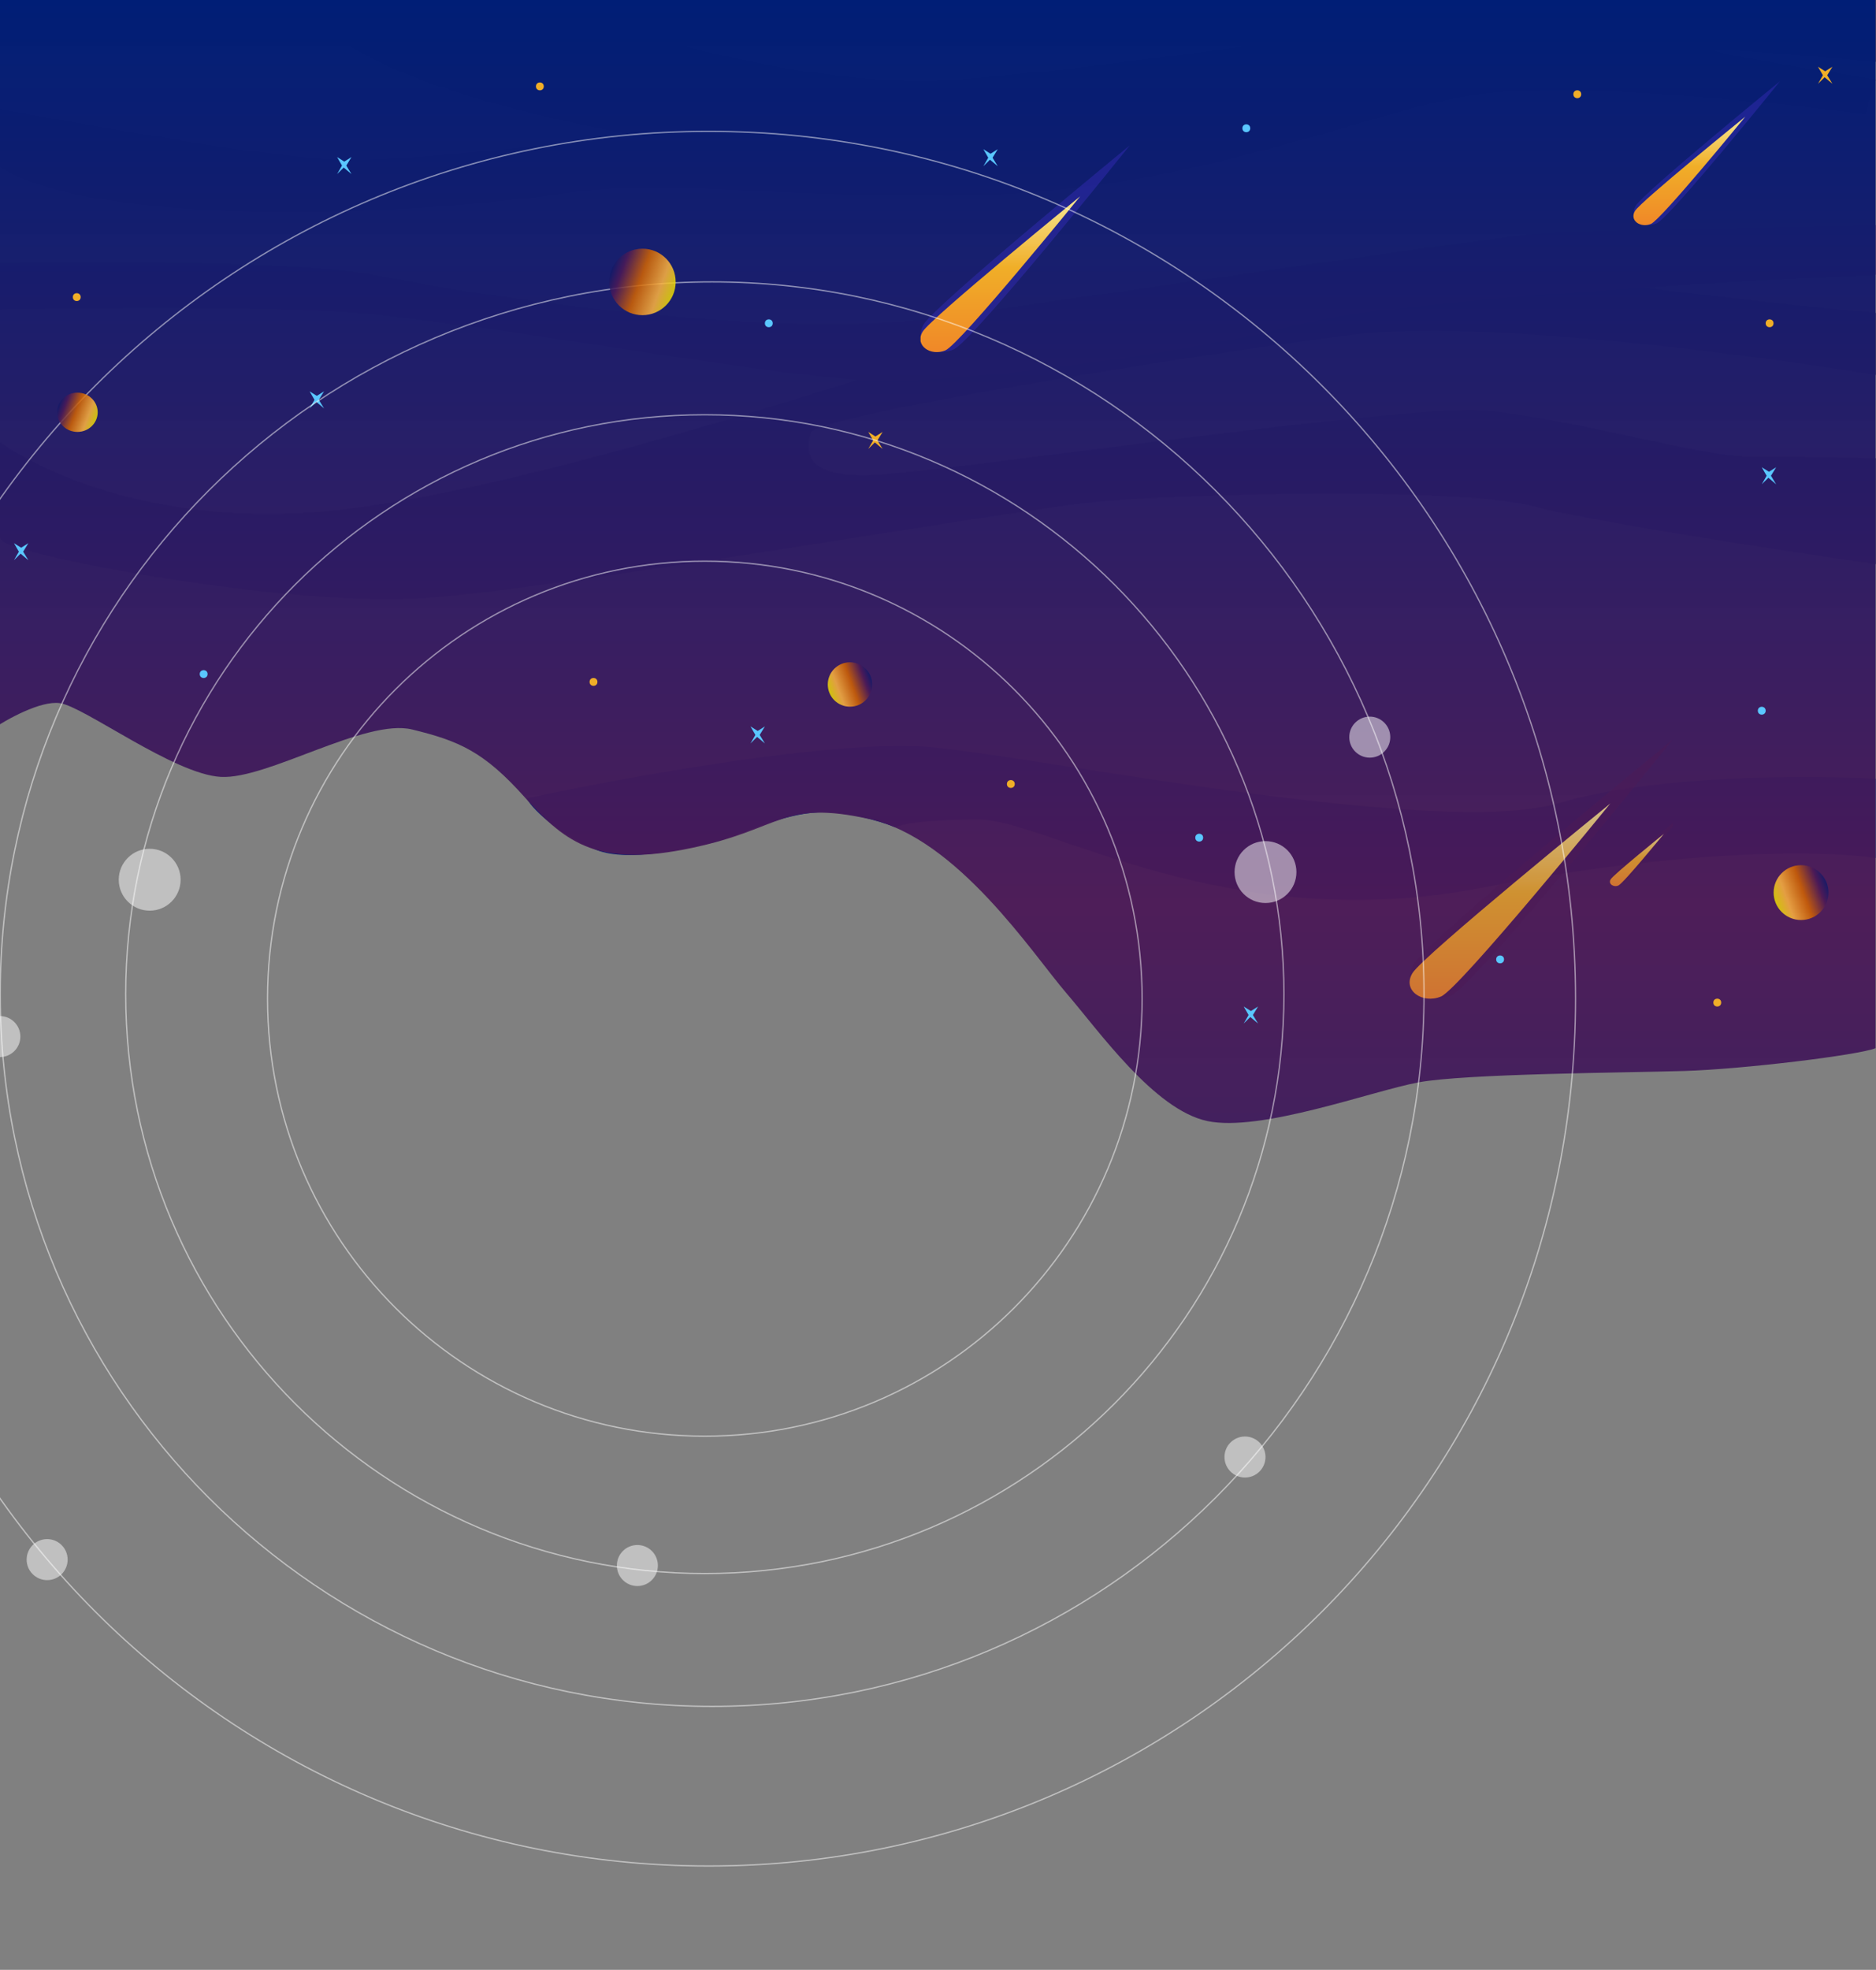 <svg width="1434" height="1505" viewBox="0 0 1434 1505" fill="none" xmlns="http://www.w3.org/2000/svg">
<rect x="0" y="0" width="1434" height="1505" fill="#808080" stroke="none"/>
<g clip-path="url(#clip0_28_162)">
<path d="M951.656 1128.88C960.314 1128.88 967.333 1121.86 967.333 1113.2C967.333 1104.54 960.314 1097.52 951.656 1097.52C942.998 1097.52 935.979 1104.54 935.979 1113.2C935.979 1121.86 942.998 1128.88 951.656 1128.88Z" fill="white" fill-opacity="0.5"/>
<path d="M-5.428 334.056C-5.428 334.056 79.667 403.146 242.386 391.115C404.839 379.265 752.151 257.492 788.429 247.648C824.708 238.169 1156.02 205.72 1241.11 217.569C1326.2 229.418 1433.71 239.08 1433.71 239.08V286.477C1433.71 286.477 1154.41 240.174 1029.84 256.216C905.267 272.258 622.776 317.832 619.575 330.775C616.374 343.718 613.173 365.229 666.79 363.041C720.407 360.854 1070.65 309.082 1132.27 313.457C1193.89 317.832 1299.53 349.004 1337.41 349.004C1375.29 349.004 1433.71 350.098 1433.71 350.098V431.037C1433.71 431.037 1230.17 401.87 1171.75 386.739C1113.33 371.609 898.865 377.26 835.645 383.64C772.424 390.021 430.18 449.449 325.88 456.923C221.579 464.397 18.314 425.751 2.575 413.902C-13.163 402.052 -5.428 334.056 -5.428 334.056Z" fill="#151049"/>
<g clip-path="url(#clip1_28_162)">
<path d="M-6.329 82.381C-6.329 82.381 195.107 120.558 261.104 122.065C327.1 123.572 481.888 102.223 481.888 102.223C481.888 102.223 346.714 79.367 278.862 41.191C211.01 3.014 111.352 0 111.352 0H409.265C409.265 0 594.533 71.833 733.152 61.033C871.772 50.233 1021.26 21.349 1077.71 25.87C1134.17 30.642 1251.58 0 1251.58 0H1433.67V47.219C1433.67 47.219 1325.8 36.419 1311.22 38.177C1296.64 39.684 1433.67 61.033 1433.67 61.033L1425.45 86.902C1425.45 86.902 1209.71 58.019 1121.18 73.088C1032.66 88.158 907.023 149.442 724.936 149.442C542.849 149.442 513.958 135.628 418.807 149.442C323.655 163.256 64.439 177.07 -6.329 123.572V82.381Z" fill="#220029"/>
</g>
<path d="M713.672 571C642.072 563.8 476.172 594 402.672 610C407.672 620 431.672 640 456.172 649.5C480.672 659 526.172 648 543.672 644C561.172 640 591.672 624 620.672 621C643.872 618.6 672.672 627.333 684.172 632C688.005 630 706.072 626 747.672 626C799.672 626 937.672 716.5 1134.17 678C1291.37 647.2 1399.34 650.167 1433.67 655.5V595C1383.17 592.167 1264.17 591.9 1192.17 613.5C1102.17 640.5 803.172 580 713.672 571Z" fill="#001E76"/>
<g clip-path="url(#clip2_28_162)">
<path d="M-7.329 201.134C-7.329 201.134 223.146 196.641 291.702 211.135C360.257 225.63 591.799 260.127 715.839 242.878C839.879 225.63 1132.24 182.581 1170.65 179.102C1209.33 175.624 1433.67 172 1433.67 172V209.831C1433.67 209.831 1082.36 225.05 993.796 247.661C905.234 270.273 743.048 291.145 674.492 291.145C605.937 291.145 368.526 246.502 274.896 239.255C181.266 232.007 -7.329 236.501 -7.329 236.501V201.134Z" fill="#4C1A57" fill-opacity="0.962"/>
</g>
<path d="M-6.329 557.354V0H1433.67V800.819C1420.62 806.184 1332.04 816.916 1287.41 818.257C1242.77 819.599 1119.85 820.269 1084.14 826.976C1048.44 833.683 963.285 865.206 922.77 856.487C882.255 847.768 840.367 788.076 814.959 758.565C789.551 729.054 731.869 640.521 664.573 625.765C597.277 611.01 598.65 633.143 528.607 647.899C458.564 662.654 433.156 645.216 401.568 609.669C369.98 574.121 350.753 566.073 315.045 557.354C279.337 548.635 204.487 595.584 168.779 593.572C133.071 591.56 64.401 539.916 45.86 537.233C31.028 535.086 4.887 549.753 -6.329 557.354Z" fill="url(#paint0_linear_28_162)"/>
<circle cx="587.672" cy="247" r="3" fill="#5AC7FF"/>
<circle cx="155.671" cy="515" r="3" fill="#5AC7FF"/>
<circle cx="1146.67" cy="733" r="3" fill="#5AC7FF"/>
<circle cx="1346.67" cy="543" r="3" fill="#5AC7FF"/>
<circle cx="952.672" cy="98" r="3" fill="#5AC7FF"/>
<circle cx="916.672" cy="640" r="3" fill="#5AC7FF"/>
<circle cx="58.671" cy="227" r="3" fill="#F0AE28"/>
<circle cx="453.672" cy="521" r="3" fill="#F0AE28"/>
<circle cx="412.672" cy="66" r="3" fill="#F0AE28"/>
<circle cx="772.672" cy="599" r="3" fill="#F0AE28"/>
<circle cx="1352.67" cy="247" r="3" fill="#F0AE28"/>
<circle cx="1205.67" cy="72" r="3" fill="#F0AE28"/>
<circle cx="1312.67" cy="766" r="3" fill="#F0AE28"/>
<g clip-path="url(#clip3_28_162)">
<path d="M663.672 343L668.732 338.017L674.672 343L670.712 336.5L674.672 330L669.172 333.467L663.672 330L667.412 336.5L663.672 343Z" fill="#F0AE28"/>
</g>
<g clip-path="url(#clip4_28_162)">
<path d="M1389.67 64L1394.73 59.017L1400.67 64L1396.71 57.5L1400.67 51L1395.17 54.467L1389.67 51L1393.41 57.5L1389.67 64Z" fill="#F0AE28"/>
</g>
<g clip-path="url(#clip5_28_162)">
<path d="M573.672 568L578.732 563.017L584.672 568L580.712 561.5L584.672 555L579.172 558.467L573.672 555L577.412 561.5L573.672 568Z" fill="#5AC7FF"/>
</g>
<g clip-path="url(#clip6_28_162)">
<path d="M1346.67 370L1351.73 365.017L1357.67 370L1353.71 363.5L1357.67 357L1352.17 360.467L1346.67 357L1350.41 363.5L1346.67 370Z" fill="#5AC7FF"/>
</g>
<g clip-path="url(#clip7_28_162)">
<path d="M950.672 782L955.732 777.017L961.672 782L957.712 775.5L961.672 769L956.172 772.467L950.672 769L954.412 775.5L950.672 782Z" fill="#5AC7FF"/>
</g>
<g clip-path="url(#clip8_28_162)">
<path d="M751.672 127L756.732 122.017L762.672 127L758.712 120.5L762.672 114L757.172 117.467L751.672 114L755.412 120.5L751.672 127Z" fill="#5AC7FF"/>
</g>
<g clip-path="url(#clip9_28_162)">
<path d="M10.671 428L15.731 423.017L21.671 428L17.711 421.5L21.671 415L16.171 418.467L10.671 415L14.411 421.5L10.671 428Z" fill="#5AC7FF"/>
</g>
<g clip-path="url(#clip10_28_162)">
<path d="M236.671 312L241.731 307.017L247.671 312L243.711 305.5L247.671 299L242.171 302.467L236.671 299L240.411 305.5L236.671 312Z" fill="#5AC7FF"/>
</g>
<g clip-path="url(#clip11_28_162)">
<path d="M257.671 133L262.731 128.017L268.671 133L264.711 126.5L268.671 120L263.171 123.467L257.671 120L261.411 126.5L257.671 133Z" fill="#5AC7FF"/>
</g>
<g clip-path="url(#clip12_28_162)">
<path d="M863.672 111C863.672 111 743.527 260.868 728.823 267.064C713.926 273.26 697.868 262.223 705.994 247.895C714.12 233.566 863.672 111 863.672 111Z" fill="#322AB3" fill-opacity="0.5"/>
<g clip-path="url(#clip13_28_162)">
<path d="M825.672 150C825.672 150 733.905 262.918 722.668 267.678C711.431 272.438 698.857 263.976 705.278 253.398C711.699 242.82 825.672 150 825.672 150Z" fill="url(#paint1_linear_28_162)"/>
</g>
</g>
<g clip-path="url(#clip14_28_162)">
<path d="M1278.67 565C1278.67 565 1127.74 752.809 1109.27 760.574C1090.55 768.338 1070.38 754.507 1080.59 736.551C1090.8 718.596 1278.67 565 1278.67 565Z" fill="#4C1A57" fill-opacity="0.5"/>
<g clip-path="url(#clip15_28_162)">
<path d="M1230.93 613.874C1230.93 613.874 1115.65 755.378 1101.54 761.343C1087.42 767.308 1071.62 756.704 1079.69 743.448C1087.76 730.192 1230.93 613.874 1230.93 613.874Z" fill="url(#paint2_linear_28_162)" fill-opacity="0.8"/>
</g>
<g clip-path="url(#clip16_28_162)">
<path d="M1284.67 624C1284.67 624 1244.12 674.272 1239.16 676.35C1234.13 678.429 1228.71 674.727 1231.46 669.92C1234.2 665.114 1284.67 624 1284.67 624Z" fill="#4C1A57" fill-opacity="0.5"/>
<g clip-path="url(#clip17_28_162)">
<path d="M1271.85 637.082C1271.85 637.082 1240.88 674.96 1237.08 676.556C1233.29 678.153 1229.05 675.315 1231.21 671.766C1233.38 668.218 1271.85 637.082 1271.85 637.082Z" fill="url(#paint3_linear_28_162)" fill-opacity="0.8"/>
</g>
</g>
</g>
<g clip-path="url(#clip18_28_162)">
<path d="M1360.67 62C1360.67 62 1276.57 166.338 1266.28 170.652C1255.85 174.966 1244.61 167.282 1250.3 157.306C1255.98 147.331 1360.67 62 1360.67 62Z" fill="#322AB3" fill-opacity="0.5"/>
<g clip-path="url(#clip19_28_162)">
<path d="M1334.07 89.152C1334.07 89.152 1269.83 167.765 1261.97 171.079C1254.1 174.393 1245.3 168.502 1249.8 161.138C1254.29 153.773 1334.07 89.152 1334.07 89.152Z" fill="url(#paint4_linear_28_162)"/>
</g>
</g>
<path d="M538.749 1097.26C723.355 1097.26 873.007 947.606 873.007 763C873.007 578.394 723.355 428.741 538.749 428.741C354.143 428.741 204.49 578.394 204.49 763C204.49 947.606 354.143 1097.26 538.749 1097.26Z" stroke="white" stroke-opacity="0.5" stroke-miterlimit="10"/>
<path d="M538.749 1202.21C783.227 1202.21 981.416 1004.02 981.416 759.546C981.416 515.068 783.227 316.879 538.749 316.879C294.271 316.879 96.082 515.068 96.082 759.546C96.082 1004.02 294.271 1202.21 538.749 1202.21Z" stroke="white" stroke-opacity="0.5" stroke-miterlimit="10"/>
<path d="M544.329 1303.71C844.863 1303.71 1088.49 1060.08 1088.49 759.546C1088.49 459.011 844.863 215.379 544.329 215.379C243.794 215.379 0.162 459.011 0.162 759.546C0.162 1060.08 243.794 1303.71 544.329 1303.71Z" stroke="white" stroke-opacity="0.5" stroke-miterlimit="10"/>
<path d="M967.333 689.931C980.394 689.931 990.981 679.343 990.981 666.283C990.981 653.223 980.394 642.635 967.333 642.635C954.273 642.635 943.686 653.223 943.686 666.283C943.686 679.343 954.273 689.931 967.333 689.931Z" fill="white" fill-opacity="0.5"/>
<path d="M541.672 1425.67C907.655 1425.67 1204.34 1128.98 1204.34 763C1204.34 397.017 907.655 100.329 541.672 100.329C175.688 100.329 -121 397.017 -121 763C-121 1128.98 175.688 1425.67 541.672 1425.67Z" stroke="white" stroke-opacity="0.5" stroke-miterlimit="10"/>
<path d="M487.202 1211.78C495.86 1211.78 502.879 1204.76 502.879 1196.1C502.879 1187.44 495.86 1180.42 487.202 1180.42C478.544 1180.42 471.525 1187.44 471.525 1196.1C471.525 1204.76 478.544 1211.78 487.202 1211.78Z" fill="white" fill-opacity="0.5"/>
<path d="M114.416 695.776C127.476 695.776 138.064 685.189 138.064 672.128C138.064 659.068 127.476 648.48 114.416 648.48C101.356 648.48 90.768 659.068 90.768 672.128C90.768 685.189 101.356 695.776 114.416 695.776Z" fill="white" fill-opacity="0.5"/>
<path d="M36.033 1207.26C44.691 1207.26 51.709 1200.24 51.709 1191.58C51.709 1182.93 44.691 1175.91 36.033 1175.91C27.375 1175.91 20.356 1182.93 20.356 1191.58C20.356 1200.24 27.375 1207.26 36.033 1207.26Z" fill="white" fill-opacity="0.5"/>
<path d="M-0.104 807.639C8.554 807.639 15.573 800.62 15.573 791.962C15.573 783.304 8.554 776.285 -0.104 776.285C-8.762 776.285 -15.78 783.304 -15.78 791.962C-15.78 800.62 -8.762 807.639 -0.104 807.639Z" fill="white" fill-opacity="0.5"/>
<g clip-path="url(#clip20_28_162)">
<path opacity="0.85" d="M491.072 240.8C505.1 240.8 516.472 229.428 516.472 215.4C516.472 201.372 505.1 190 491.072 190C477.044 190 465.672 201.372 465.672 215.4C465.672 229.428 477.044 240.8 491.072 240.8Z" fill="url(#paint5_linear_28_162)"/>
</g>
<path d="M1047.04 578.866C1055.7 578.866 1062.72 571.847 1062.72 563.189C1062.72 554.531 1055.7 547.512 1047.04 547.512C1038.39 547.512 1031.37 554.531 1031.37 563.189C1031.37 571.847 1038.39 578.866 1047.04 578.866Z" fill="white" fill-opacity="0.5"/>
<path opacity="0.85" d="M59.171 330C67.732 330 74.671 323.284 74.671 315C74.671 306.716 67.732 300 59.171 300C50.611 300 43.671 306.716 43.671 315C43.671 323.284 50.611 330 59.171 330Z" fill="url(#paint6_linear_28_162)"/>
<g clip-path="url(#clip21_28_162)">
<path opacity="0.85" d="M649.705 539.933C640.335 539.933 632.739 532.337 632.739 522.967C632.739 513.596 640.335 506 649.705 506C659.076 506 666.672 513.596 666.672 522.967C666.672 532.337 659.076 539.933 649.705 539.933Z" fill="url(#paint7_linear_28_162)"/>
</g>
<g clip-path="url(#clip22_28_162)">
<path opacity="0.85" d="M1376.71 702.917C1365.14 702.917 1355.75 693.534 1355.75 681.959C1355.75 670.384 1365.14 661 1376.71 661C1388.29 661 1397.67 670.384 1397.67 681.959C1397.67 693.534 1388.29 702.917 1376.71 702.917Z" fill="url(#paint8_linear_28_162)"/>
</g>
</g>
<defs>
<linearGradient id="paint0_linear_28_162" x1="713.671" y1="0" x2="713.671" y2="3134" gradientUnits="userSpaceOnUse">
<stop stop-color="#001E76"/>
<stop offset="0.221" stop-color="#4C1A57" stop-opacity="0.962"/>
<stop offset="0.5" stop-color="#091B6F" stop-opacity="0.879"/>
<stop offset="1" stop-color="#3397CB" stop-opacity="0"/>
</linearGradient>
<linearGradient id="paint1_linear_28_162" x1="764.604" y1="150" x2="764.604" y2="269.036" gradientUnits="userSpaceOnUse">
<stop stop-color="#F8E995"/>
<stop offset="0.458" stop-color="#F0AE28"/>
<stop offset="0.998" stop-color="#F08828"/>
</linearGradient>
<linearGradient id="paint2_linear_28_162" x1="1154.22" y1="613.874" x2="1154.22" y2="763.046" gradientUnits="userSpaceOnUse">
<stop stop-color="#F8E995"/>
<stop offset="0.458" stop-color="#F0AE28"/>
<stop offset="0.998" stop-color="#F08828"/>
</linearGradient>
<linearGradient id="paint3_linear_28_162" x1="1251.24" y1="637.082" x2="1251.24" y2="677.012" gradientUnits="userSpaceOnUse">
<stop stop-color="#F8E995"/>
<stop offset="0.458" stop-color="#F0AE28"/>
<stop offset="0.998" stop-color="#F08828"/>
</linearGradient>
<linearGradient id="paint4_linear_28_162" x1="1291.32" y1="89.152" x2="1291.32" y2="172.025" gradientUnits="userSpaceOnUse">
<stop stop-color="#F8E995"/>
<stop offset="0.458" stop-color="#F0AE28"/>
<stop offset="0.998" stop-color="#F08828"/>
</linearGradient>
<linearGradient id="paint5_linear_28_162" x1="515.034" y1="224.15" x2="467.2" y2="206.74" gradientUnits="userSpaceOnUse">
<stop stop-color="#E9DD00"/>
<stop offset="0.22" stop-color="#FFB53F"/>
<stop offset="0.542" stop-color="#D46400"/>
<stop offset="0.847" stop-color="#4C1A57"/>
<stop offset="1" stop-color="#111A69"/>
</linearGradient>
<linearGradient id="paint6_linear_28_162" x1="73.794" y1="320.168" x2="44.833" y2="309.275" gradientUnits="userSpaceOnUse">
<stop stop-color="#E9DD00"/>
<stop offset="0.22" stop-color="#FFB53F"/>
<stop offset="0.542" stop-color="#D46400"/>
<stop offset="0.847" stop-color="#4C1A57"/>
<stop offset="1" stop-color="#111A69"/>
</linearGradient>
<linearGradient id="paint7_linear_28_162" x1="633.699" y1="528.812" x2="665.651" y2="517.182" gradientUnits="userSpaceOnUse">
<stop stop-color="#E9DD00"/>
<stop offset="0.22" stop-color="#FFB53F"/>
<stop offset="0.542" stop-color="#D46400"/>
<stop offset="0.847" stop-color="#4C1A57"/>
<stop offset="1" stop-color="#111A69"/>
</linearGradient>
<linearGradient id="paint8_linear_28_162" x1="1356.94" y1="689.179" x2="1396.41" y2="674.813" gradientUnits="userSpaceOnUse">
<stop stop-color="#E9DD00"/>
<stop offset="0.22" stop-color="#FFB53F"/>
<stop offset="0.542" stop-color="#D46400"/>
<stop offset="0.847" stop-color="#4C1A57"/>
<stop offset="1" stop-color="#111A69"/>
</linearGradient>
<clipPath id="clip0_28_162">
<rect width="1434" height="1505" fill="white"/>
</clipPath>
<clipPath id="clip1_28_162">
<rect width="1440" height="162" fill="white" transform="translate(-6.329)"/>
</clipPath>
<clipPath id="clip2_28_162">
<rect width="1441" height="119" fill="white" transform="translate(-7.329 172)"/>
</clipPath>
<clipPath id="clip3_28_162">
<rect width="11" height="13" fill="white" transform="translate(663.672 330)"/>
</clipPath>
<clipPath id="clip4_28_162">
<rect width="11" height="13" fill="white" transform="translate(1389.67 51)"/>
</clipPath>
<clipPath id="clip5_28_162">
<rect width="11" height="13" fill="white" transform="translate(573.672 555)"/>
</clipPath>
<clipPath id="clip6_28_162">
<rect width="11" height="13" fill="white" transform="translate(1346.67 357)"/>
</clipPath>
<clipPath id="clip7_28_162">
<rect width="11" height="13" fill="white" transform="translate(950.672 769)"/>
</clipPath>
<clipPath id="clip8_28_162">
<rect width="11" height="13" fill="white" transform="translate(751.672 114)"/>
</clipPath>
<clipPath id="clip9_28_162">
<rect width="11" height="13" fill="white" transform="translate(10.671 415)"/>
</clipPath>
<clipPath id="clip10_28_162">
<rect width="11" height="13" fill="white" transform="translate(236.671 299)"/>
</clipPath>
<clipPath id="clip11_28_162">
<rect width="11" height="13" fill="white" transform="translate(257.671 120)"/>
</clipPath>
<clipPath id="clip12_28_162">
<rect width="160" height="158" fill="white" transform="translate(703.672 111)"/>
</clipPath>
<clipPath id="clip13_28_162">
<rect width="122" height="119" fill="white" transform="translate(703.672 150)"/>
</clipPath>
<clipPath id="clip14_28_162">
<rect width="201" height="198" fill="white" transform="translate(1077.67 565)"/>
</clipPath>
<clipPath id="clip15_28_162">
<rect width="153.262" height="149.127" fill="white" transform="translate(1077.67 613.874)"/>
</clipPath>
<clipPath id="clip16_28_162">
<rect width="54" height="53" fill="white" transform="translate(1230.67 624)"/>
</clipPath>
<clipPath id="clip17_28_162">
<rect width="41.175" height="39.918" fill="white" transform="translate(1230.67 637.082)"/>
</clipPath>
<clipPath id="clip18_28_162">
<rect width="112" height="110" fill="white" transform="translate(1248.67 62)"/>
</clipPath>
<clipPath id="clip19_28_162">
<rect width="85.4" height="82.848" fill="white" transform="translate(1248.67 89.152)"/>
</clipPath>
<clipPath id="clip20_28_162">
<rect width="50.9" height="50.9" fill="white" transform="translate(465.672 190)"/>
</clipPath>
<clipPath id="clip21_28_162">
<rect width="34" height="34" fill="white" transform="matrix(-1 0 0 1 666.672 506)"/>
</clipPath>
<clipPath id="clip22_28_162">
<rect width="42" height="42" fill="white" transform="matrix(-1 0 0 1 1397.67 661)"/>
</clipPath>
</defs>
</svg>
